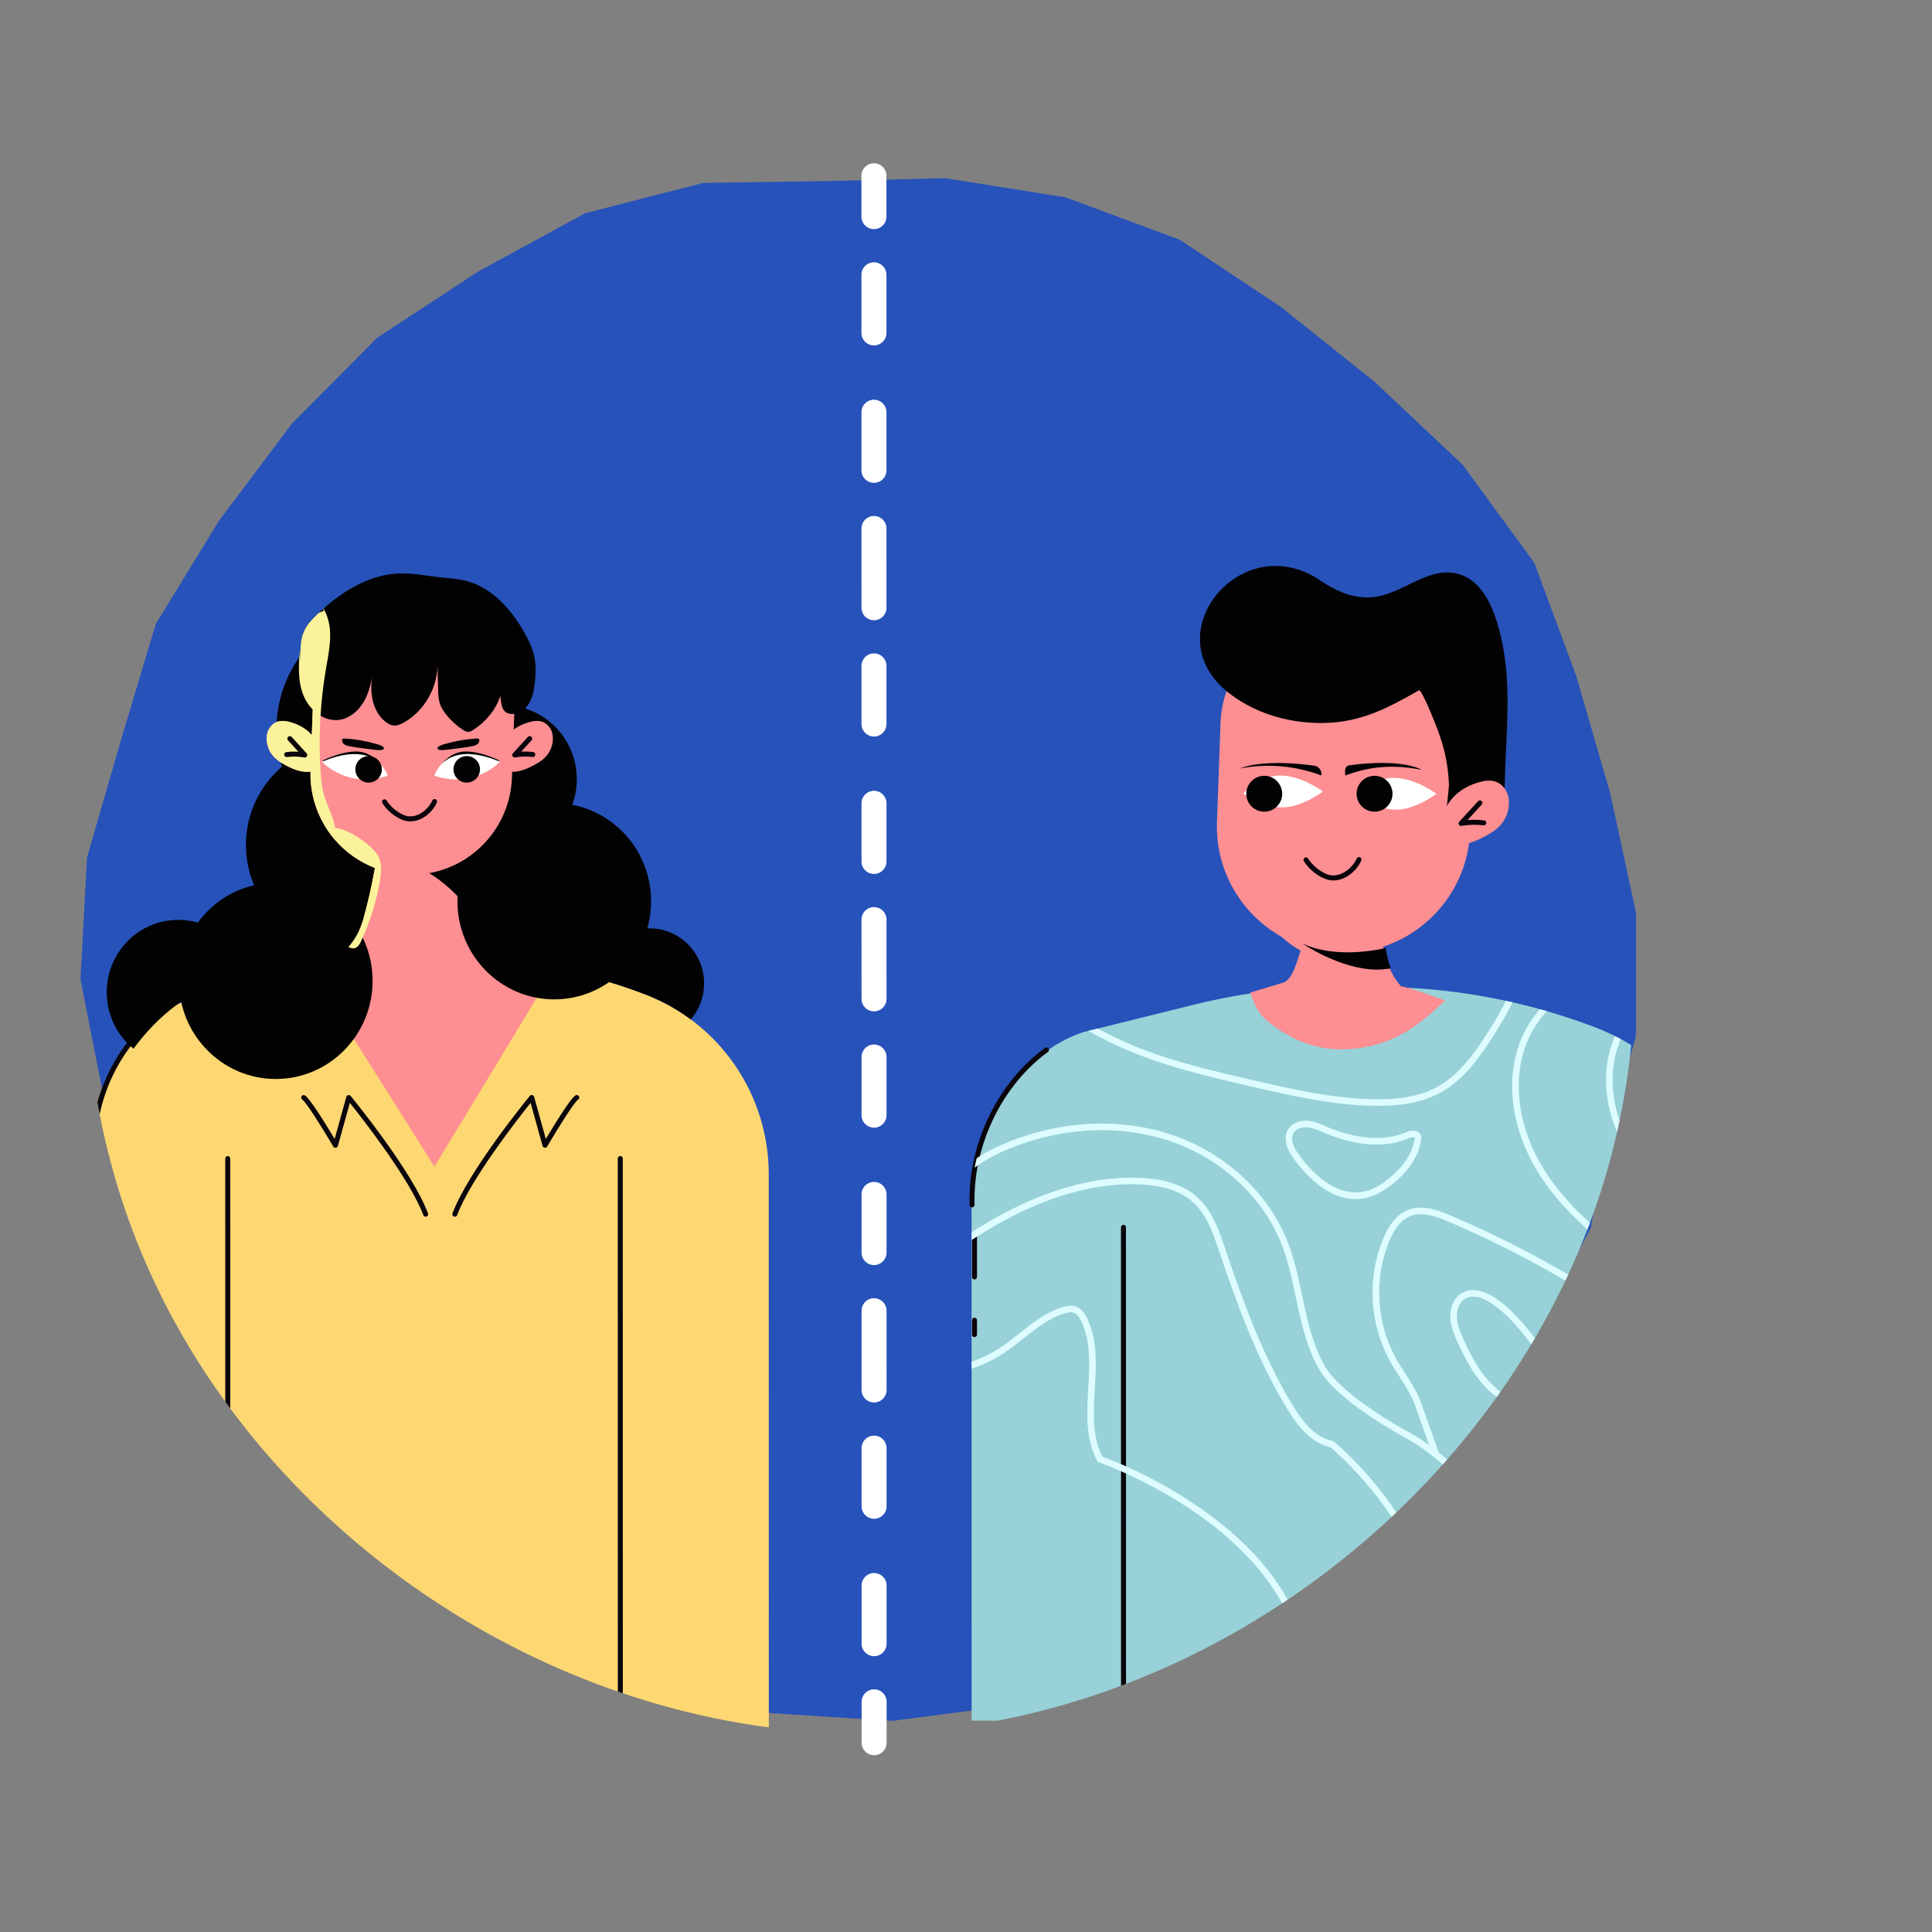 <?xml version="1.0" encoding="utf-8"?>
<!-- Generator: Adobe Illustrator 23.1.0, SVG Export Plug-In . SVG Version: 6.00 Build 0)  -->
<svg version="1.1" id="Layer_1" xmlns="http://www.w3.org/2000/svg" xmlns:xlink="http://www.w3.org/1999/xlink" x="0px" y="0px"
	 viewBox="0 0 1200 1200" enable-background="new 0 0 1200 1200" xml:space="preserve">
<rect x="0" y="0" width="1200" height="1200" fill="#808080" stroke="none"/>
<g>
	<g>
		<polygon fill="#2752BA" points="988.135,762.677 954.566,824.366 914.615,881.693 868.362,934.147 812.557,976.177 
			753.97,1013.802 692.016,1046.87 623.012,1059.939 554.036,1068.872 479.046,1064.073 405.739,1048.183 332.428,1028.326 
			267.949,988.157 211.962,937.593 159.619,884.052 112.743,824.923 84.14,755.104 64.631,682.719 50,608.363 54.065,532.489 
			75.108,459.725 96.787,387.476 136.201,323.176 181.247,263.217 234.246,209.803 297.024,168.637 363.384,132.467 436.72,113.617 
			512.08,112.481 587.14,110.677 661.809,122.56 732.822,148.928 795.709,190.718 854.001,237.324 908.547,288.711 953.01,349.577 
			979.137,420.192 1000.127,492.698 1016.201,567.111 1016.092,643.601 995.341,717.056 		"/>
	</g>
	<g>
		<path fill="none" d="M984.483,761.233c-68.461,173.159-243.609,301.211-430.394,308.941
			c-201.989,8.359-402.043-124.635-472.509-314.118C11.115,566.573,75.659,335.18,234.027,209.527
			C488.608,7.537,871.07,120.77,983.131,418.69c35.742,95.023,43.414,201.25,15.899,299.4
			C994.922,732.743,990.056,747.138,984.483,761.233z"/>
	</g>
	<g>
		<g>
			<g>
				<path fill="#FFFFFF" d="M542.812,142.317c-4.287,0.001-7.763-3.474-7.763-7.76l-0.003-25.391
					c-0.001-4.287,3.474-7.763,7.76-7.763c4.287-0.001,7.763,3.474,7.763,7.76l0.003,25.391
					C550.573,138.842,547.098,142.317,542.812,142.317z"/>
			</g>
		</g>
		<g>
			<g>
				<path fill="#FFFFFF" d="M542.83,299.899c-4.287,0.001-7.763-3.474-7.763-7.76l-0.004-36.117
					c-0.001-4.287,3.474-7.763,7.76-7.763c4.287-0.001,7.763,3.474,7.763,7.76l0.004,36.117
					C550.591,296.424,547.116,299.899,542.83,299.899z M542.821,214.551c-4.287,0.001-7.763-3.474-7.763-7.76l-0.004-36.117
					c-0.001-4.287,3.474-7.763,7.76-7.763c4.287-0.001,7.763,3.474,7.763,7.76l0.004,36.117
					C550.582,211.076,547.106,214.551,542.821,214.551z"/>
			</g>
		</g>
		<g>
			<g>
				<path fill="#FFFFFF" d="M542.919,1028.687c-4.287,0.001-7.763-3.474-7.763-7.76l-0.004-36.117
					c-0.001-4.287,3.474-7.763,7.76-7.763c4.287-0.001,7.763,3.474,7.763,7.76l0.004,36.117
					C550.68,1025.212,547.204,1028.687,542.919,1028.687z M542.909,943.339c-4.287,0.001-7.763-3.474-7.763-7.76l-0.004-36.117
					c-0.001-4.287,3.474-7.763,7.76-7.763c4.287-0.001,7.763,3.474,7.763,7.76l0.004,36.117
					C550.67,939.864,547.195,943.339,542.909,943.339z M542.901,871.105c-4.287,0.001-7.763-3.474-7.763-7.76l-0.007-49.231
					c-0.001-4.287,3.474-7.763,7.76-7.763c4.287-0.001,7.763,3.474,7.763,7.76l0.007,49.231
					C550.662,867.63,547.186,871.105,542.901,871.105z M542.89,785.757c-4.287,0.001-7.763-3.474-7.763-7.76l-0.004-36.117
					c-0.001-4.287,3.474-7.763,7.76-7.763c4.287-0.001,7.763,3.474,7.763,7.76l0.004,36.117
					C550.651,782.282,547.175,785.757,542.89,785.757z M542.88,700.41c-4.287,0.001-7.763-3.474-7.763-7.76l-0.004-36.117
					c-0.001-4.287,3.474-7.763,7.76-7.763c4.287-0.001,7.763,3.474,7.763,7.76l0.004,36.117
					C550.641,696.934,547.166,700.41,542.88,700.41z M542.87,628.175c-4.287,0.001-7.763-3.474-7.763-7.76l-0.005-49.229
					c-0.001-4.287,3.474-7.763,7.76-7.763c4.287-0.001,7.763,3.474,7.763,7.76l0.006,49.229
					C550.631,624.7,547.156,628.175,542.87,628.175z M542.861,542.829c-4.287,0.001-7.763-3.474-7.763-7.76l-0.004-36.117
					c-0.001-4.287,3.474-7.763,7.76-7.763c4.287-0.001,7.763,3.474,7.763,7.76l0.004,36.117
					C550.622,539.354,547.146,542.829,542.861,542.829z M542.851,457.481c-4.287,0.001-7.763-3.473-7.763-7.76l-0.006-36.117
					c-0.001-4.287,3.473-7.763,7.76-7.763c4.287-0.001,7.763,3.473,7.763,7.76l0.005,36.117
					C550.612,454.006,547.138,457.481,542.851,457.481z M542.841,385.247c-4.287,0.001-7.763-3.474-7.763-7.76l-0.005-49.231
					c-0.001-4.287,3.474-7.763,7.76-7.763c4.287-0.001,7.763,3.474,7.763,7.76l0.006,49.231
					C550.602,381.772,547.127,385.247,542.841,385.247z"/>
			</g>
		</g>
		<g>
			<g>
				<path fill="#FFFFFF" d="M542.927,1090.195c-4.287,0.001-7.763-3.474-7.763-7.76l-0.003-25.391
					c-0.001-4.287,3.474-7.762,7.76-7.762c4.287-0.001,7.763,3.474,7.763,7.76l0.003,25.391
					C550.688,1086.72,547.213,1090.195,542.927,1090.195z"/>
			</g>
		</g>
	</g>
	<g>
		<defs>
			<path id="SVGID_1_" d="M984.484,767.443c-68.461,173.159-243.609,301.211-430.394,308.941
				c-201.989,8.359-402.043-124.634-472.509-314.118C11.116,572.782,75.659,341.39,234.028,215.736
				c254.581-201.99,637.043-88.757,749.104,209.163c35.742,95.023,43.414,201.25,15.899,299.4
				C994.923,738.953,990.057,753.347,984.484,767.443z"/>
		</defs>
		<clipPath id="SVGID_2_">
			<use xlink:href="#SVGID_1_"  overflow="visible"/>
		</clipPath>
		<g clip-path="url(#SVGID_2_)">
			<g>
				<g>
					<path fill="#FD8E92" d="M915.336,454.428l-0.44,11.898l-0.415,12.314l-1.216,32.995l-0.155,4.468
						c-0.958,26.629-15.062,49.727-35.87,63.212c-9.378,6.055-20.107,10.186-31.615,11.799c-4.546,0.676-9.223,0.937-13.977,0.755
						c-6.001-0.181-11.821-1.064-17.38-2.57c-1.117-0.286-2.235-0.623-3.326-0.961c-0.883-0.259-1.766-0.571-2.65-0.883
						c-0.728-0.26-1.455-0.519-2.157-0.805c-11.977-4.623-22.525-12.103-30.814-21.533c-2.313-2.65-4.469-5.455-6.418-8.417
						c-8.601-12.937-13.461-28.55-13.047-45.228c0-0.338,0-0.701,0.026-1.04l0.984-27.538l0.725-19.927l0.518-14.211
						c0.181-5.066,0.96-9.976,2.207-14.678c2.156-7.898,5.766-15.173,10.493-21.512c12.234-16.473,32.107-26.815,54.164-26.012
						l28.161,1.01C888.778,388.859,916.605,418.784,915.336,454.428z"/>
				</g>
			</g>
			<g>
				<g>
					<path fill="#98D1D7" d="M1077.901,764.525l0.037,304.922l-474.436-0.748l-0.039-322.822
						c-0.006-49.75,33.216-93.374,69.742-104.888l68.272-16.947c5.871-1.455,11.794-2.781,17.718-3.951
						c17.744-3.509,35.721-5.746,53.802-6.631c6.183-0.313,12.366-0.47,18.549-0.47l23.096-0.003
						c46.581-0.006,92.799,8.536,136.291,25.184C1043.31,658.195,1077.895,708.461,1077.901,764.525z"/>
				</g>
			</g>
			<g>
				<g>
					<path fill="#0B050C" d="M697.846,1070.239c-0.856,0-1.551-0.696-1.551-1.553l-0.039-306.377c0-0.857,0.693-1.553,1.551-1.553
						c0.856,0,1.551,0.696,1.551,1.553l0.039,306.377C699.397,1069.543,698.705,1070.239,697.846,1070.239z"/>
				</g>
			</g>
			<g>
				<g>
					<path fill="#0B050C" d="M993.416,1070.203c-0.003,0-0.006,0-0.008,0c-0.859-0.005-1.549-0.705-1.543-1.562l1.543-251.351
						c0.006-0.854,0.698-1.543,1.551-1.543c0.003,0,0.006,0,0.008,0c0.859,0.006,1.549,0.705,1.543,1.563l-1.543,251.351
						C994.962,1069.514,994.269,1070.203,993.416,1070.203z"/>
				</g>
			</g>
			<g>
				<g>
					
						<path fill="none" stroke="#F9F9F9" stroke-width="2.937" stroke-linecap="round" stroke-linejoin="round" stroke-miterlimit="10" d="
						M631.839,789.677"/>
				</g>
			</g>
			<g>
				<g>
					<path fill="#FD8E92" d="M897.678,621.398c-13.152,11.941-30.797,30.032-64.328,30.367c-16.103,0.14-31.574-5.649-46.494-17.835
						c-7.5-6.148-10.232-17.453-10.232-17.453s13.733-4.11,20.459-6.179c3.117-0.965,5.432-4.909,7.169-9.293
						c1.02-2.482,1.848-5.102,2.564-7.363c0.331-1.048,0.634-2.041,0.91-2.895c0.055-0.11,0.082-0.193,0.11-0.303
						c-0.166-0.083-0.331-0.165-0.497-0.303c-22.475-12.488-38.307-43.122-38.311-78.941c-0.002-18.944,4.436-36.427,11.907-50.573
						c11.083-20.875,28.894-34.444,48.941-34.447c18.198-0.002,33.173,10.667,43.157,25.253
						c9.598,14.034,15.225,30.275,17.101,47.04c0,0.028,0,0.028,0,0.028s0,0,0,0.028c0.36,3.337,0.581,6.728,0.637,10.065
						c0.082,1.792,0.083,3.557,0.001,5.349v0.027c-0.11,4.826-0.524,9.651-1.267,14.422c-0.221,1.572-0.496,3.116-0.799,4.66
						c-1.075,5.625-2.592,11.168-4.521,16.545c-2.73,7.583-6.726,14.726-11.109,21.482c-2.675,4.137-11.746,11.665-13.979,13.513
						c-0.331,0.248-0.495,0.414-0.495,0.414c0.744,5.239,2.234,10.919,3.807,14.752c0.193,0.441,0.385,0.91,0.579,1.323
						c2.206,5.018,4.827,8.823,7.198,11.553c0.055,0.055,0.055,0.055,0.082,0.083c0.249,0,0.497,0,0.746,0.027
						C876.968,613.845,894.782,620.543,897.678,621.398z"/>
				</g>
			</g>
			<g>
				<g>
					<path fill="#FFFFFF" d="M772.105,492.808c0,0,11.548-11.483,23.345-11.13c13.982,0.418,26.187,9.979,26.187,9.979
						s-12.562,9.575-24.628,9.831S772.105,492.808,772.105,492.808z"/>
				</g>
			</g>
			<g>
				<g>
					<circle fill="#020202" cx="785.241" cy="493.015" r="11.149"/>
				</g>
			</g>
			<g>
				<g>
					<path fill="#020202" d="M835.666,481.665L835.666,481.665c15.944-6.077,30.636-6.753,47.392-3.529
						c0,0-11.557-7.324-44.898-2.796C835.218,475.739,835.155,478.74,835.666,481.665z"/>
				</g>
			</g>
			<g>
				<g>
					<path fill="#020202" d="M820.703,481.667L820.703,481.667c-15.946-6.073-33.592-7.609-50.347-4.382
						c0,0,12.562-6.247,45.904-1.727C819.202,475.957,821.213,478.742,820.703,481.667z"/>
				</g>
			</g>
			<g>
				<g>
					<path fill="#020202" d="M888.304,441.735c1.944,4.583,3.586,8.783,3.855,9.476c4.761,12.28,7.313,23.035,7.826,36.297
						c0.086,2.228-3.778,29.924-1.336,29.939c0.534,0.003,5.05-0.012,5.603-0.041c16.853-0.896,29.978-14.497,30.354-30.579
						c0.729-31.177,4.483-60.369-2.004-89.764c-3.832-17.365-11.264-38.223-29.624-41.177c-17.079-2.748-31.669,12.444-48.809,14.83
						c-12.358,1.72-23.609-3.07-34.318-10.309c-48.319-32.657-102.747,32.412-57.728,69.103c0.846,0.69,1.709,1.363,2.587,2.019
						c16.47,12.303,37.602,18.048,58.389,17.505c22.958-0.601,39.287-9.516,58.22-20.258
						C882.308,428.232,885.599,435.356,888.304,441.735z"/>
				</g>
			</g>
			<g>
				<g>
					<g>
						<path fill="#FFFFFF" d="M842.636,494.238c0,0,11.548-11.483,23.345-11.13c13.982,0.418,26.187,9.979,26.187,9.979
							s-12.562,9.575-24.628,9.831S842.636,494.238,842.636,494.238z"/>
					</g>
				</g>
			</g>
			<g>
				<g>
					<circle fill="#020202" cx="853.758" cy="493.007" r="11.149"/>
				</g>
			</g>
			<g>
				<g>
					<path fill="#020202" d="M863.75,601.444c-22.524,4.491-48.503-11.343-53.897-14.837c-0.13-0.086-0.258-0.172-0.389-0.259
						c-0.172-0.129-0.344-0.216-0.474-0.345c22.137,10.612,52.471,2.626,52.471,2.626c-0.216,0.216-0.431,0.388-0.69,0.561
						C861.419,593.763,862.456,597.862,863.75,601.444z"/>
				</g>
			</g>
			<g>
				<g>
					<g>
						<path fill="#0B050C" d="M603.743,749.939c-0.859,0-1.551-0.696-1.551-1.553v-3.536c-0.003-36.359,18.41-73.257,46.909-94.003
							c0.696-0.501,1.665-0.352,2.17,0.341c0.502,0.693,0.351,1.665-0.342,2.168c-27.724,20.182-45.637,56.096-45.634,91.494v3.536
							C605.295,749.243,604.602,749.939,603.743,749.939z"/>
					</g>
				</g>
				<g>
					<g>
						<path fill="#0B050C" d="M605.273,794.698c-0.859,0-1.551-0.696-1.551-1.553l-0.003-26.856c0-0.857,0.693-1.553,1.551-1.553
							s1.551,0.696,1.551,1.553l0.003,26.856C606.824,794.002,606.131,794.698,605.273,794.698z"/>
					</g>
				</g>
				<g>
					<g>
						<path fill="#0B050C" d="M605.275,830.506c-0.858,0-1.551-0.696-1.551-1.553v-8.951c0-0.857,0.693-1.553,1.551-1.553
							c0.859,0,1.551,0.696,1.551,1.553v8.951C606.827,829.81,606.134,830.506,605.275,830.506z"/>
					</g>
				</g>
			</g>
			<g>
				<defs>
					<path id="SVGID_3_" d="M603.515,1075.521l-0.04-329.645c-0.006-49.744,33.193-93.361,69.73-104.873l68.26-16.969
						c29.469-7.326,59.721-11.031,90.086-11.035l23.092-0.003c46.59-0.006,92.787,8.527,136.301,25.176l0,0
						c52.366,20.035,86.95,70.291,86.957,126.358l1.467,304.875L603.515,1075.521z"/>
				</defs>
				<clipPath id="SVGID_4_">
					<use xlink:href="#SVGID_3_"  overflow="visible"/>
				</clipPath>
				<g clip-path="url(#SVGID_4_)">
					<g>
						<path fill="#DCFCFF" d="M924.442,1098.596l-3.71-1.7c27.619-60.277,27.956-114.707,0.969-157.405
							c-20.375-32.241-49.258-46.691-49.548-46.833c-1.739-0.932-41.256-22.272-52.717-42.002
							c-8.039-13.866-11.39-29.731-14.633-45.072c-2.302-10.898-4.685-22.168-8.726-32.555
							c-11.633-29.834-38.034-54.012-70.622-64.676c-30.338-9.916-64.883-8.291-97.25,4.578c-9.38,3.745-16.897,7.821-22.973,12.458
							l-2.473-3.244c6.374-4.865,14.203-9.119,23.936-13.003c33.261-13.221,68.784-14.874,100.03-4.667
							c33.733,11.038,61.082,36.112,73.153,67.072c4.163,10.7,6.581,22.134,8.916,33.192c3.177,15.028,6.46,30.567,14.17,43.869
							c10.879,18.73,50.652,40.207,51.053,40.422c1.159,0.567,30.15,15.075,51.136,48.281
							C944.505,967.938,960.094,1020.78,924.442,1098.596z"/>
					</g>
				</g>
				<g clip-path="url(#SVGID_4_)">
					<g>
						<path fill="#DCFCFF" d="M1076.885,823.622l-8.621-5.005c-21.629-12.533-43.994-25.493-64.43-40.637
							c-23.257-17.169-39.735-34.477-50.368-52.912c-13.455-23.195-17.634-49.252-11.467-71.483
							c2.747-10.033,7.964-19.557,15.086-27.535c10.123-11.452,23.312-18.676,37.134-20.334l0.486,4.05
							c-12.828,1.539-25.104,8.284-34.57,18.994c-6.711,7.517-11.622,16.473-14.203,25.909c-5.877,21.188-1.844,46.1,11.064,68.358
							c10.352,17.942,26.465,34.843,49.264,51.674c20.254,15.009,42.517,27.911,64.049,40.388l8.629,5.009L1076.885,823.622z"/>
					</g>
				</g>
				<g clip-path="url(#SVGID_4_)">
					<g>
						<path fill="#DCFCFF" d="M868.335,1089.663l-3.263-2.449c70.365-93.845-31.602-182.363-38.639-188.279
							c-12.767-2.78-21.303-14.502-27.326-24.453c-18.934-31.283-31.528-66.599-41.844-97.246
							c-3.776-11.215-7.68-22.81-16.304-30.58c-7.616-6.861-19.103-10.578-34.139-11.046c-31.922-0.99-66.484,10.544-102.843,34.287
							c-6.495,4.242-13.863,9.337-19.105,16.171l-3.235-2.482c5.631-7.344,13.333-12.68,20.11-17.104
							c37.074-24.208,72.466-35.98,105.2-34.949c16.254,0.505,28.273,4.461,36.745,12.092c9.416,8.486,13.676,21.143,17.435,32.31
							c10.25,30.439,22.749,65.505,41.468,96.434c5.67,9.366,13.653,20.407,25.143,22.669l0.494,0.098l0.395,0.318
							C829.779,896.389,943.147,989.886,868.335,1089.663z"/>
					</g>
				</g>
				<g clip-path="url(#SVGID_4_)">
					<g>
						<path fill="#DCFCFF" d="M855.874,686.855c-0.95,0-1.913-0.008-2.893-0.026c-25.924-0.478-51.47-6.371-76.171-12.072
							c-26.929-6.214-54.774-12.64-80.557-24.196c-19.056-8.54-36.886-19.852-54.131-30.791l2.186-3.445
							c17.121,10.861,34.826,22.094,53.612,30.512c25.419,11.394,53.068,17.775,79.806,23.945
							c24.499,5.654,49.83,11.499,75.331,11.967c17.065,0.341,29.689-2.156,39.851-7.768c12.607-6.962,21.664-19.107,29.576-31.195
							c12.574-19.221,28.718-48.172,23.74-77.531l4.019-0.682c5.22,30.773-11.395,60.65-24.348,80.447
							c-8.196,12.529-17.629,25.141-31.017,32.534C884.66,684.196,872.208,686.855,855.874,686.855z"/>
					</g>
				</g>
				<g clip-path="url(#SVGID_4_)">
					<g>
						<path fill="#DCFCFF" d="M889.994,904.086l-11.456-32.204c-2.269-5.88-5.667-11.175-9.264-16.781
							c-2.007-3.128-4.08-6.36-5.921-9.684c-12.754-23.056-14.391-51.372-4.378-75.745c3.898-9.496,8.875-15.386,15.221-18.007
							c9.016-3.723,18.824-0.159,27.307,3.476c36.232,15.524,71.257,34.433,104.104,56.202c5.469,3.623,10.887,7.332,16.306,11.041
							c16.334,11.179,33.22,22.737,51.182,31.591c27.431,13.522,53.068,18.381,76.22,14.444l0.685,4.022
							c-24.005,4.088-50.49-0.896-78.71-14.809c-18.219-8.981-35.23-20.624-51.682-31.882c-5.402-3.698-10.805-7.395-16.254-11.006
							c-32.643-21.634-67.453-40.426-103.458-55.855c-7.718-3.306-16.593-6.573-24.143-3.453
							c-5.286,2.184-9.543,7.347-13.005,15.785c-9.405,22.894-7.804,50.567,4.177,72.222c1.775,3.208,3.812,6.384,5.783,9.456
							c3.547,5.531,7.216,11.249,9.653,17.566l11.475,32.255L889.994,904.086z"/>
					</g>
				</g>
				<g clip-path="url(#SVGID_4_)">
					<g>
						<path fill="#DCFCFF" d="M1145.881,798.757c-40.695-6.033-79.665-24.817-109.736-52.893
							c-16.662-15.555-28.096-31.876-33.987-48.508c-7.205-20.344-5.946-42.263,3.371-58.636
							c6.068-10.664,15.003-16.938,24.154-16.661l-0.105,4.077c-11.252-0.287-18.515,11.104-20.505,14.602
							c-8.737,15.357-9.885,36.014-3.07,55.257c5.67,16.007,16.748,31.783,32.924,46.887
							c29.471,27.515,67.666,45.925,107.549,51.838L1145.881,798.757z"/>
					</g>
				</g>
				<g clip-path="url(#SVGID_4_)">
					<g>
						<path fill="#DCFCFF" d="M1061.225,1069.908l-4.074-0.24c2.945-50.158-114.318-190.213-121.001-198.148
							c-15.398-7.26-24.237-23.23-30.86-37.924c-2.308-5.125-4.392-10.185-4.522-15.727c-0.152-6.596,2.934-12.519,7.862-15.089
							c7.522-3.921,16.154,0.689,20.635,3.783c12.16,8.4,21.074,20.453,29.692,32.107c2.175,2.943,4.348,5.88,6.57,8.756
							c8.911,11.546,22.907,27.283,41.46,30.644l0.558,0.186l74.28,37.579l-1.844,3.641l-74.017-37.446
							c-19.784-3.72-34.388-20.092-43.666-32.112c-2.236-2.899-4.428-5.859-6.62-8.823c-8.422-11.388-17.129-23.163-28.731-31.177
							c-3.721-2.571-10.805-6.451-16.43-3.522c-4.05,2.112-5.764,7.235-5.667,11.377c0.11,4.777,2.032,9.416,4.163,14.145
							c6.368,14.138,14.824,29.479,29.253,36.084l0.414,0.189l0.293,0.346C944.091,874.573,1064.333,1016.921,1061.225,1069.908z"/>
					</g>
				</g>
				<g clip-path="url(#SVGID_4_)">
					<g>
						<path fill="#DCFCFF" d="M812.835,1063.898l-4.036-0.577c15.086-105.722-124.789-154.527-126.205-155.009l-0.765-0.26
							l-0.381-0.715c-7.293-13.732-6.385-29.616-5.507-44.978c0.814-14.239,1.656-28.96-4.235-41.485
							c-1.524-3.245-3.197-5.086-5.107-5.631c-1.563-0.443-3.404-0.037-4.997,0.421c-9.648,2.784-17.521,9.028-25.852,15.64
							c-4.03,3.197-8.199,6.502-12.566,9.358c-9.101,5.952-19.558,10.174-30.244,12.21l-0.762-4.008
							c10.164-1.936,20.116-5.953,28.776-11.616c4.21-2.752,8.301-6,12.259-9.14c8.279-6.566,16.836-13.355,27.257-16.363
							c2.15-0.617,4.69-1.154,7.246-0.424c3.111,0.886,5.626,3.444,7.682,7.818c6.33,13.46,5.458,28.708,4.613,43.454
							c-0.87,15.201-1.689,29.575,4.679,42.136C696.17,908.883,827.802,959.034,812.835,1063.898z"/>
					</g>
				</g>
				<g clip-path="url(#SVGID_4_)">
					<g>
						<path fill="#DCFCFF" d="M841.867,744.788c-18.164,0.001-32.579-16.943-38.912-25.87c-4.679-6.599-5.723-12.988-2.863-17.531
							c2.299-3.648,7.117-5.702,12.293-5.239c3.84,0.346,7.326,1.83,10.7,3.267l1.123,0.476
							c13.032,5.488,32.052,10.552,48.646,3.524c1.662-0.704,4.806-1.735,7.221-0.698c1.123,0.483,1.943,1.344,2.377,2.493
							c0.403,1.066,0.331,2.12,0.193,3.099c-1.046,7.332-5.041,14.777-11.555,21.528c-3.478,3.607-7.393,6.798-11.627,9.482
							C853.329,743.202,847.421,744.787,841.867,744.788z M810.983,700.166c-2.639,0-5.844,0.865-7.44,3.395
							c-2.749,4.367,0.999,10.544,2.741,12.996l0,0c7.591,10.709,27.754,34.027,50.995,19.315c3.961-2.512,7.622-5.496,10.874-8.87
							c5.916-6.13,9.532-12.794,10.451-19.27c0.039-0.253,0.121-0.845,0.03-1.082c-0.729-0.428-2.233-0.311-4.19,0.52
							c-17.905,7.579-38.062,2.269-51.82-3.521l-1.137-0.483c-3.224-1.372-6.269-2.669-9.466-2.956
							C811.689,700.181,811.341,700.166,810.983,700.166z"/>
					</g>
				</g>
			</g>
			<g>
				<g>
					<path fill="#FD8E92" d="M919.122,485.709c3.292-0.883,6.727-1.318,9.975-0.161c3.249,1.157,6.304,4.128,7.56,8.465
						c1.566,5.408,0.007,11.819-2.842,16.087c-2.849,4.268-6.77,6.792-10.657,8.937c-7.696,4.248-16.211,7.451-24.185,4.351
						c-1.407-0.547-2.899-1.432-3.558-3.251c-0.376-1.039-0.424-2.243-0.447-3.41C894.61,497.957,907.212,488.903,919.122,485.709z"
						/>
				</g>
			</g>
			<g>
				<g>
					<path fill="#0B050C" d="M907.501,513.008c-0.558,0-1.085-0.302-1.361-0.805c-0.32-0.582-0.235-1.304,0.215-1.796l11.682-12.781
						c0.58-0.638,1.565-0.675,2.192-0.098c0.635,0.578,0.679,1.56,0.099,2.193l-8.809,9.638c3.431-0.298,6.885-0.231,10.305,0.207
						c0.85,0.109,1.452,0.887,1.344,1.738c-0.11,0.852-0.897,1.449-1.736,1.343c-4.541-0.582-9.135-0.468-13.662,0.335
						C907.68,513,907.589,513.008,907.501,513.008z"/>
				</g>
			</g>
			<g>
				<g>
					<path fill="#0B050C" d="M828.203,546.859c-1.723,0-3.47-0.311-5.195-0.994c-5.181-2.051-10.225-6.253-13.162-10.967
						c-0.456-0.729-0.232-1.685,0.497-2.139c0.726-0.453,1.684-0.228,2.137,0.497c2.565,4.116,7.147,7.932,11.671,9.723
						c7.144,2.829,15.354-2.752,18.54-9.736c0.359-0.781,1.284-1.121,2.057-0.767c0.781,0.356,1.126,1.277,0.77,2.057
						C842.469,541.209,835.543,546.859,828.203,546.859z"/>
				</g>
			</g>
			<g>
				<g>
					<path fill="#FDD772" d="M477.478,729.277l0.043,350.555l-419.41-0.674l-0.044-366.37
						c-0.005-43.967,29.346-82.535,61.648-92.719l60.34-14.998c2.998-0.742,6.012-1.45,9.027-2.093
						c23.194-5.093,46.866-7.649,70.62-7.652l20.411-0.002c20.592-0.003,41.101,1.889,61.265,5.61
						c0.231,0.049,0.445,0.082,0.675,0.132c19.933,3.721,39.537,9.237,58.564,16.516
						C446.909,635.285,477.472,679.709,477.478,729.277z"/>
				</g>
			</g>
			<g>
				<g>
					<path fill="#0B050C" d="M141.505,1088.94c-0.856,0-1.551-0.696-1.551-1.553l-0.047-367.789c0-0.857,0.693-1.553,1.551-1.553
						c0.859,0,1.551,0.696,1.551,1.553l0.047,367.789C143.057,1088.244,142.364,1088.94,141.505,1088.94z"/>
				</g>
			</g>
			<g>
				<g>
					<path fill="#0B050C" d="M385.307,1088.91c-0.859,0-1.551-0.696-1.551-1.553l-0.044-367.787c0-0.857,0.693-1.553,1.551-1.553
						c0.858,0,1.551,0.696,1.551,1.553l0.044,367.787C386.859,1088.214,386.166,1088.91,385.307,1088.91z"/>
				</g>
			</g>
			<g>
				<g>
					
						<path fill="none" stroke="#F9F9F9" stroke-width="2.596" stroke-linecap="round" stroke-linejoin="round" stroke-miterlimit="10" d="
						M106.869,648.63"/>
				</g>
			</g>
			<g>
				<g>
					
						<path fill="none" stroke="#F9F9F9" stroke-width="2.596" stroke-linecap="round" stroke-linejoin="round" stroke-miterlimit="10" d="
						M83.139,751.516"/>
				</g>
			</g>
			<g>
				<g>
					<g>
						<path fill="#0B050C" d="M58.304,716.565c-0.856,0-1.551-0.694-1.551-1.551l-0.003-3.126
							c-0.003-32.2,16.304-64.877,41.546-83.251c0.693-0.502,1.665-0.352,2.17,0.341c0.502,0.693,0.351,1.665-0.342,2.168
							c-24.466,17.809-40.273,49.501-40.27,80.741l0.003,3.125C59.858,715.868,59.162,716.563,58.304,716.565L58.304,716.565z"/>
					</g>
				</g>
				<g>
					<g>
						<path fill="#0B050C" d="M59.653,756.135c-0.859,0-1.551-0.696-1.551-1.553l-0.003-23.743c0-0.857,0.693-1.553,1.551-1.553
							c0.856,0,1.551,0.696,1.551,1.553l0.003,23.743C61.205,755.439,60.512,756.135,59.653,756.135z"/>
					</g>
				</g>
				<g>
					<g>
						<path fill="#0B050C" d="M59.656,787.791c-0.859,0-1.551-0.696-1.551-1.553v-7.914c0-0.857,0.693-1.553,1.551-1.553
							s1.551,0.696,1.551,1.553v7.914C61.208,787.096,60.515,787.791,59.656,787.791z"/>
					</g>
				</g>
			</g>
			<g>
				<g>
					
						<path fill="none" stroke="#F9F9F9" stroke-width="2.596" stroke-linecap="round" stroke-linejoin="round" stroke-miterlimit="10" d="
						M324.697,560.298"/>
				</g>
			</g>
			<g>
				<g>
					<path fill="#020202" d="M153.659,605.051l-14.438,3.578c-20.983,6.615-41.043,22-56.311,42.761
						c-10.122-8.231-16.6-20.869-16.602-35.061c-0.003-24.852,19.854-44.983,44.368-44.986
						C131.344,571.34,148.709,585.665,153.659,605.051z"/>
				</g>
			</g>
			<g>
				<g>
					<circle fill="#020202" cx="216.582" cy="524.793" r="63.834"/>
				</g>
			</g>
			<g>
				<g>
					<path fill="#FD8E92" d="M344.243,601.065c0.84-0.099-74.378,123.46-74.378,123.46c-0.544,0-62.413-100.759-78.593-121.547
						l0.247-0.049c9.851-2.159,18.532-7.382,24.873-14.714c4.25-4.893,7.445-10.725,9.24-17.216
						c2.602-9.407,5.17-20.213,7.228-31.893c0.494-2.784,0.955-5.617,1.383-8.5c2.173-14.695,3.456-30.525,3.026-46.587
						l47.773,1.642c0,0,0.003,22.173,4.404,47.624c2.291,13.277,5.785,27.461,11.108,39.864c6.014,14.035,18.98,23.917,34.07,26.255
						C337.835,599.913,341.047,600.456,344.243,601.065z"/>
				</g>
			</g>
			<g>
				<g>
					<ellipse fill="#020202" cx="171.291" cy="609.224" rx="60.128" ry="60.951"/>
				</g>
			</g>
			<g>
				<g>
					<ellipse fill="#020202" cx="344.254" cy="559.783" rx="60.128" ry="60.951"/>
				</g>
			</g>
			<g>
				<g>
					<path fill="#020202" d="M437.335,610.839c0.001,8.549-3.095,16.375-8.217,22.372c-8.6-6.391-18.155-11.677-28.501-15.63
						c-10.065-3.854-20.296-7.213-30.658-10.062c1.645-17.347,16.058-30.906,33.602-30.908
						C422.208,576.609,437.332,591.928,437.335,610.839z"/>
				</g>
			</g>
			<g>
				<g>
					<ellipse fill="#020202" cx="312.946" cy="484.01" rx="45.302" ry="45.922"/>
				</g>
			</g>
			<g>
				<g>
					<path fill="#020202" d="M257.543,537.421c7.611,3.528,14.7,8.177,20.97,13.75c3.341,2.97,6.444,6.194,9.544,9.415
						c2.453,2.549,4.905,5.097,7.358,7.646c1.177,1.223,2.463,2.507,4.129,2.831c1.568,0.305,3.211-0.334,4.42-1.378
						c1.209-1.044,2.042-2.454,2.738-3.891c3.038-6.27,3.822-13.445,3.327-20.395c-0.495-6.95-2.21-13.749-3.967-20.492
						c-1.099-4.219-2.319-8.62-5.304-11.798c-3.419-3.641-8.628-5.058-13.616-5.309c-11.436-0.576-22.515,4.097-32.35,9.962
						c-4.288,2.557-7.146,6.641-7.505,11.783C246.965,534.162,254.236,535.888,257.543,537.421z"/>
				</g>
			</g>
			<g>
				<g>
					<circle fill="#020202" cx="249.52" cy="453.13" r="77.836"/>
				</g>
			</g>
			<g>
				<g>
					<path fill="#FD8E92" d="M319.76,433.897l-0.345,9.472l-0.345,9.785l-0.952,26.258l-0.131,3.559
						c-0.755,21.201-11.988,39.57-28.542,50.313c-10.41,6.739-22.929,10.464-36.273,9.987c-5.733-0.197-11.268-1.168-16.49-2.815
						c-1.285-0.395-2.57-0.856-3.822-1.35c-9.538-3.672-17.924-9.618-24.514-17.129c-1.845-2.108-3.559-4.349-5.108-6.688
						c-6.838-10.311-10.71-22.732-10.382-36.009c0-0.264,0-0.544,0.016-0.824l0.788-21.91l0.574-15.848l0.41-11.317
						c0.394-10.807,4.099-20.724,10.111-28.797c9.734-13.098,25.548-21.336,43.091-20.696l22.42,0.804
						C298.618,381.712,320.778,405.53,319.76,433.897z"/>
				</g>
			</g>
			<g>
				<g>
					<path fill="#FD8E92" d="M328.971,448.451c2.62-0.703,5.353-1.048,7.938-0.128c2.585,0.921,5.016,3.285,6.015,6.736
						c1.246,4.303,0.005,9.405-2.261,12.801c-2.267,3.396-5.387,5.404-8.48,7.112c-6.124,3.38-12.9,5.929-19.245,3.462
						c-1.12-0.435-2.307-1.14-2.831-2.587c-0.3-0.827-0.338-1.785-0.355-2.713C309.466,458.198,319.494,450.993,328.971,448.451z"/>
				</g>
			</g>
			<g>
				<g>
					<path fill="#0B050C" d="M319.723,470.492c-0.558,0-1.085-0.302-1.361-0.805c-0.32-0.582-0.235-1.304,0.215-1.796l9.297-10.171
						c0.577-0.636,1.565-0.675,2.192-0.098c0.635,0.578,0.679,1.561,0.099,2.193l-6.471,7.078c2.496-0.163,4.994-0.088,7.467,0.228
						c0.85,0.109,1.452,0.888,1.344,1.738c-0.113,0.85-0.889,1.447-1.736,1.343c-3.58-0.462-7.205-0.37-10.777,0.265
						C319.905,470.484,319.814,470.492,319.723,470.492z"/>
				</g>
			</g>
			<g>
				<g>
					<path fill="#FD8E92" d="M199.279,473.151c-0.016,0.923-0.049,1.878-0.346,2.718v0.016c-0.544,1.417-1.713,2.125-2.833,2.57
						c-1.071,0.412-2.158,0.676-3.245,0.824c-5.37,0.758-10.922-1.482-16.013-4.281c-3.081-1.713-6.211-3.722-8.468-7.116
						c-2.274-3.393-3.51-8.5-2.275-12.8c1.005-3.459,3.426-5.816,6.012-6.738c2.586-0.923,5.321-0.577,7.94,0.131
						c4.893,1.301,9.934,3.854,13.608,8.07c2.257,2.569,4.004,5.765,4.927,9.669C199.08,468.325,199.328,470.631,199.279,473.151z"
						/>
				</g>
			</g>
			<g>
				<g>
					<path fill="#020202" d="M332.146,424.358c-0.51,4.365-1.333,8.797-3.606,12.553c-2.009,3.278-5.353,5.948-9.125,6.459
						c-0.511,0.082-1.038,0.115-1.581,0.099c-1.318-0.05-2.669-0.379-3.723-1.153c-1.894-1.383-2.537-3.887-2.884-6.21
						c-0.198-1.318-0.346-2.635-0.429-3.97c-2.667,8.566-9.124,16.244-16.8,21.187c-0.972,0.626-2.043,1.236-3.196,1.252
						c-1.203,0-2.306-0.642-3.311-1.301c-3.493-2.29-6.672-5.09-9.391-8.252c-2.241-2.603-4.201-5.518-5.124-8.829
						c-0.692-2.504-0.775-5.139-0.841-7.742c-0.133-4.909-0.265-9.835-0.397-14.76c-0.361,14.167-8.448,28.006-20.785,35.025
						c-1.911,1.071-4.003,2.027-6.194,1.911c-2.141-0.132-4.102-1.268-5.749-2.651c-7.612-6.391-9.392-17.461-7.878-27.394
						c-1.07,5.551-2.585,11.087-5.55,15.898c-3.327,5.403-8.73,9.852-15.022,10.66c-4.052,0.528-7.99-0.526-11.466-2.601
						c-1.763-1.038-3.394-2.339-4.86-3.838c-2.422-2.454-4.399-5.436-5.684-8.598c-3.625-8.862-3.116-18.796-2.31-28.317
						l0.528,6.639c-0.265-6.342-0.463-12.981,2.238-18.731c1.878-4.036,5.057-7.298,8.285-10.363
						c0.214-0.197,0.412-0.395,0.626-0.576c0.873-0.824,1.746-1.631,2.652-2.438c0.132-0.115,0.247-0.231,0.379-0.33
						c13.457-11.879,29.748-21.369,47.539-21.833c8.336-0.215,16.572,1.547,24.842,2.452c5.222,0.559,10.51,0.789,15.6,2.024
						c16.26,3.935,28.435,17.573,36.673,32.118c2.719,4.793,5.141,9.801,6.278,15.188
						C333.002,413.321,332.772,418.905,332.146,424.358z"/>
				</g>
			</g>
			<g>
				<g>
					<path fill="#0B050C" d="M254.915,510.182c-1.64,0-3.299-0.295-4.939-0.944c-4.916-1.946-9.698-5.931-12.475-10.397
						c-0.455-0.727-0.232-1.685,0.497-2.138c0.726-0.455,1.687-0.23,2.137,0.498c2.41,3.87,6.722,7.463,10.984,9.15
						c6.697,2.658,14.413-2.589,17.402-9.154c0.359-0.778,1.284-1.124,2.057-0.767c0.781,0.355,1.124,1.275,0.77,2.057
						C268.458,504.823,261.885,510.182,254.915,510.182z"/>
				</g>
			</g>
			<g>
				<g>
					<path fill="#020202" d="M200.102,472.492c0,0,16.472-8.239,26.357-4.945c9.884,3.293,13.18,13.177,13.18,13.177"/>
				</g>
			</g>
			<g>
				<g>
					<path fill="#FFFFFF" d="M240.781,481.86c0,0-6.35-23.263-40.774-8.713C200.007,473.147,215.491,490.129,240.781,481.86z"/>
				</g>
			</g>
			<g>
				<g>
					<circle fill="#020202" cx="228.948" cy="477.851" r="8.237"/>
				</g>
			</g>
			<g>
				<g>
					<path fill="#020202" d="M310.473,472.479c0,0-16.474-8.235-26.358-4.939c-9.884,3.296-13.177,13.18-13.177,13.18"/>
				</g>
			</g>
			<g>
				<g>
					<path fill="#FFFFFF" d="M269.797,481.857c0,0,6.344-23.264,40.772-8.723C310.569,473.134,295.089,490.119,269.797,481.857z"/>
				</g>
			</g>
			<g>
				<g>
					<circle fill="#020202" cx="289.899" cy="477.843" r="8.237"/>
				</g>
			</g>
			<g>
				<g>
					<path fill="#0B050C" d="M264.383,755.731c-0.629,0-1.22-0.385-1.452-1.008c-8.428-22.457-37.871-60.006-45.642-69.7
						l-7.426,26.747c-0.168,0.6-0.676,1.042-1.295,1.124c-0.624,0.092-1.226-0.215-1.54-0.752
						c-7.873-13.384-17.187-27.911-19.139-29.054c-0.723-0.422-1.019-1.364-0.618-2.099c0.395-0.738,1.275-1.048,2.018-0.671
						c3.012,1.503,13.386,18.442,18.556,27.112l7.26-26.143c0.155-0.558,0.607-0.983,1.176-1.103
						c0.552-0.124,1.151,0.084,1.518,0.533c1.554,1.891,38.172,46.622,48.036,72.917c0.304,0.803-0.105,1.698-0.905,1.999
						C264.748,755.699,264.566,755.731,264.383,755.731z"/>
				</g>
			</g>
			<g>
				<g>
					<path fill="#0B050C" d="M282.503,755.728c-0.182,0-0.364-0.032-0.544-0.099c-0.803-0.301-1.212-1.195-0.911-1.999
						c9.858-26.295,46.465-71.036,48.016-72.928c0.367-0.449,0.969-0.66,1.521-0.533c0.569,0.119,1.021,0.545,1.176,1.103
						l7.266,26.141c5.168-8.672,15.542-25.611,18.548-27.116c0.765-0.384,1.698-0.075,2.084,0.694
						c0.381,0.763,0.075,1.692-0.685,2.079c-1.96,1.161-11.263,15.678-19.13,29.056c-0.315,0.537-0.928,0.838-1.54,0.752
						c-0.618-0.081-1.126-0.523-1.295-1.123l-7.431-26.744c-7.768,9.698-37.203,47.257-45.62,69.711
						C283.724,755.343,283.133,755.728,282.503,755.728z"/>
				</g>
			</g>
			<g>
				<g>
					<path fill="#020202" d="M295.951,458.693c0.552-0.034,1.196-0.024,1.54,0.409c0.17,0.213,0.231,0.495,0.239,0.767
						c0.031,1.063-0.682,2.039-1.581,2.608c-0.899,0.569-1.963,0.805-3.007,1.009c-4.136,0.812-8.328,1.301-12.515,1.79
						c-1.35,0.158-7.828,1.369-8.696-0.013c-1.159-1.845,4.026-3.034,5.056-3.328C283.168,460.178,289.537,459.086,295.951,458.693z
						"/>
				</g>
			</g>
			<g>
				<g>
					<path fill="#020202" d="M214.239,458.703c-0.552-0.034-1.196-0.024-1.54,0.409c-0.17,0.213-0.231,0.495-0.239,0.767
						c-0.031,1.063,0.683,2.039,1.581,2.608c0.899,0.569,1.964,0.804,3.007,1.009c4.136,0.811,8.328,1.299,12.515,1.787
						c1.35,0.157,7.828,1.367,8.696-0.015c1.159-1.845-4.027-3.033-5.057-3.326C227.022,460.185,220.653,459.095,214.239,458.703z"
						/>
				</g>
			</g>
			<g>
				<g>
					<path fill="#FBF39C" d="M208.345,521.977c-9.984-11.398-15.884-26.405-15.49-42.697c-5.37,0.758-10.922-1.482-16.013-4.281
						c-3.081-1.713-6.211-3.722-8.468-7.116c-2.274-3.393-3.51-8.5-2.275-12.8c1.005-3.459,3.426-5.816,6.012-6.738
						c2.586-0.923,5.321-0.577,7.94,0.131c4.893,1.301,9.934,3.854,13.608,8.07l0.574-15.848c-2.422-2.454-4.399-5.436-5.684-8.598
						c-3.625-8.862-3.116-18.796-2.31-28.317l0.528,6.639c-0.265-6.342-0.463-12.981,2.238-18.731
						c1.878-4.036,5.057-7.298,8.285-10.363c0.214-0.197,0.412-0.395,0.626-0.576c1.104-0.544,2.24-1.038,3.393-1.5l-0.741-0.939
						c0.132-0.115,0.247-0.231,0.379-0.33c2.455,4.184,3.741,9.159,4.038,14.035c0.182,2.867,0.067,5.717-0.229,8.566
						c-0.461,4.843-1.432,9.67-2.239,14.463c-1.679,9.769-2.831,19.604-3.423,29.488c-0.461,7.232-0.624,14.464-0.508,21.679
						c0.066,3.229,0.165,6.441,0.347,9.654v0.016c0.05,1.219,0.115,2.454,0.198,3.673c0.297,4.448,0.693,8.912,1.83,13.228
						c1.582,5.963,4.532,11.498,6.279,17.412C208.377,513.987,208.954,518.122,208.345,521.977z"/>
				</g>
			</g>
			<g>
				<g>
					<path fill="#0B050C" d="M189.309,470.507c-0.088,0-0.179-0.008-0.271-0.025c-3.575-0.632-7.199-0.72-10.774-0.261
						c-0.875,0.105-1.629-0.491-1.739-1.343c-0.108-0.85,0.491-1.627,1.342-1.738c2.479-0.319,4.977-0.392,7.47-0.231l-6.473-7.077
						c-0.58-0.632-0.536-1.615,0.099-2.193c0.627-0.576,1.609-0.538,2.192,0.098l9.3,10.168c0.45,0.49,0.536,1.213,0.215,1.796
						C190.394,470.205,189.869,470.507,189.309,470.507z"/>
				</g>
			</g>
			<g>
				<g>
					<path fill="#FBF39C" d="M236.681,540.457c-0.033,2.323-0.362,4.679-0.757,6.952c-2.222,12.833-6.141,25.386-11.642,37.198
						c-0.708,1.516-1.532,3.113-2.997,3.921c-1.516,0.824-3.377,0.561-4.893-0.312c4.25-4.893,7.445-10.725,9.24-17.216
						c2.602-9.407,5.17-20.213,7.228-31.893c-9.538-3.672-17.924-9.618-24.514-17.129c-1.845-2.108-3.559-4.349-5.108-6.688
						c0.725-0.33,1.581-0.626,2.603-0.857c7.314-1.665,23.41,8.942,28.402,16.173c0.445,0.626,0.791,1.235,1.038,1.796
						C236.417,534.938,236.763,537.673,236.681,540.457z"/>
				</g>
			</g>
		</g>
	</g>
</g>
</svg>
